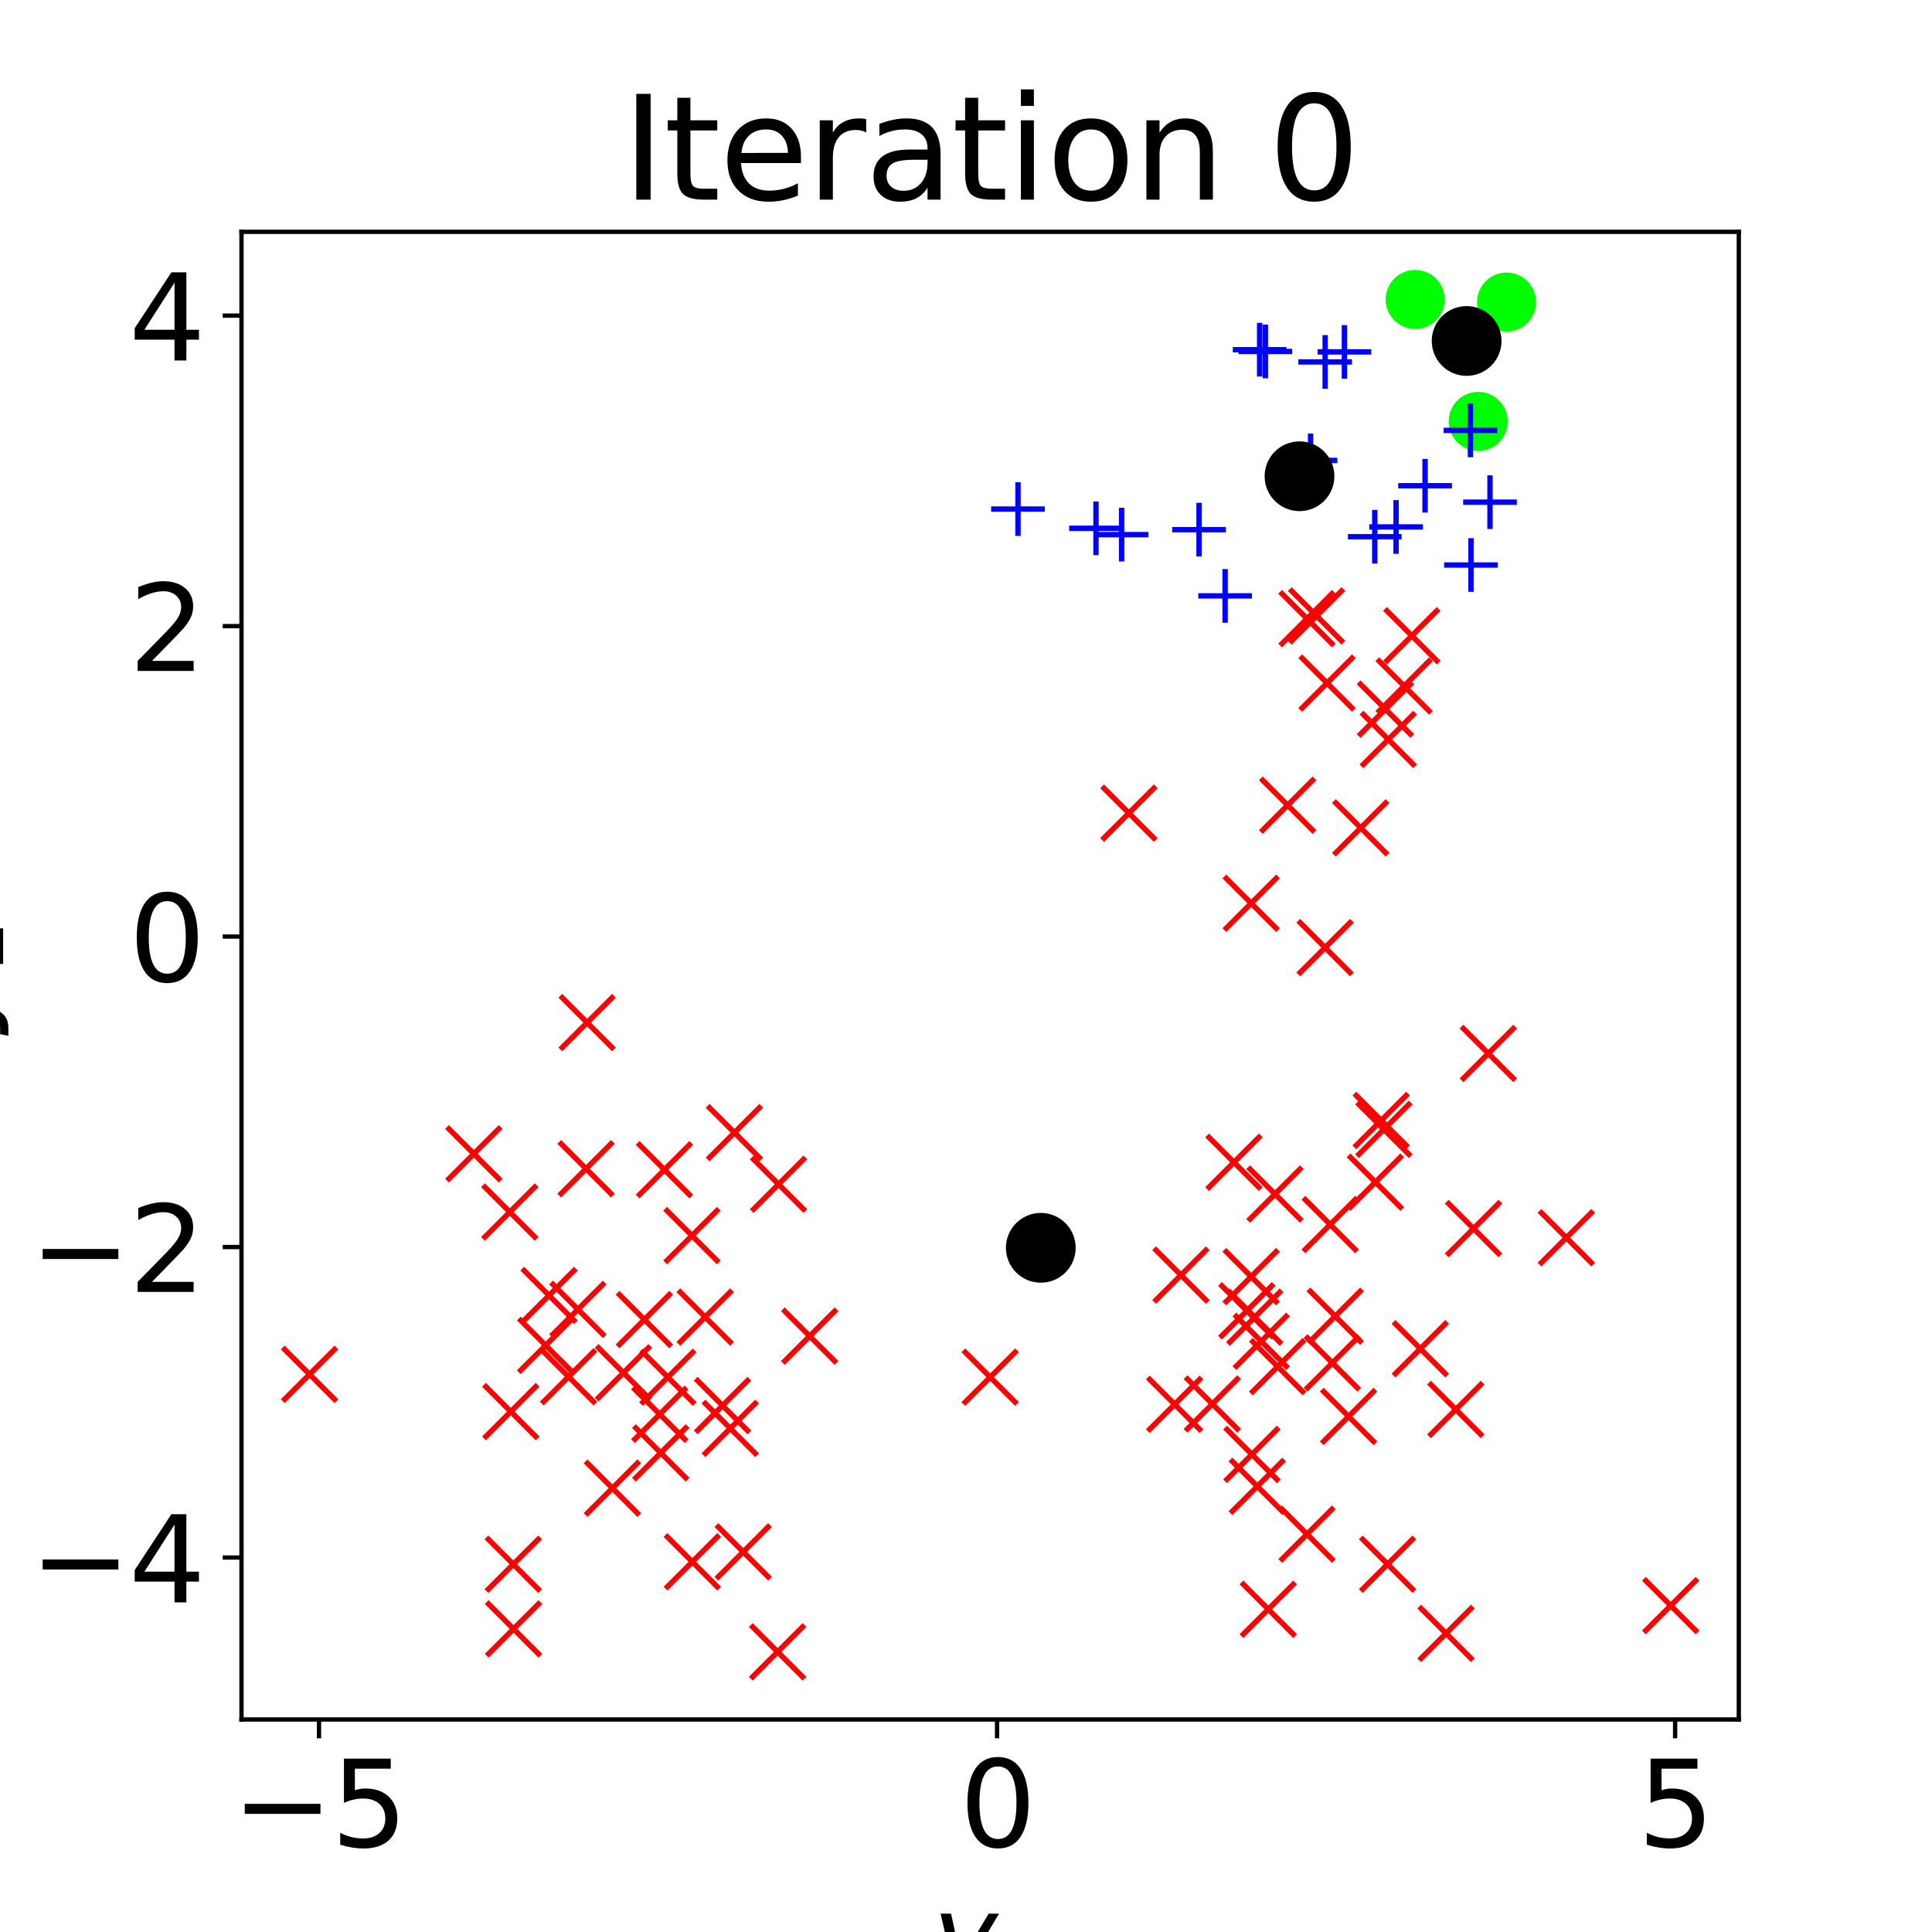 <?xml version="1.0" encoding="utf-8" standalone="no"?>
<!DOCTYPE svg PUBLIC "-//W3C//DTD SVG 1.1//EN"
  "http://www.w3.org/Graphics/SVG/1.1/DTD/svg11.dtd">
<svg xmlns:xlink="http://www.w3.org/1999/xlink" width="360pt" height="360pt" viewBox="0 0 360 360" xmlns="http://www.w3.org/2000/svg" version="1.1">
 <defs>
  <style type="text/css">*{stroke-linejoin: round; stroke-linecap: butt}</style>
 </defs>
 <g id="figure_1">
  <g id="patch_1">
   <path d="M 0 360 
L 360 360 
L 360 0 
L 0 0 
L 0 360 
z
" style="fill: none"/>
  </g>
  <g id="axes_1">
   <g id="patch_2">
    <path d="M 45 320.4 
L 324 320.4 
L 324 43.2 
L 45 43.2 
L 45 320.4 
z
" style="fill: none"/>
   </g>
   <g id="matplotlib.axis_1">
    <g id="xtick_1">
     <g id="line2d_1">
      <defs>
       <path id="me2285966d3" d="M 0 0 
L 0 3.5 
" style="stroke: #000000; stroke-width: 0.8"/>
      </defs>
      <g>
       <use xlink:href="#me2285966d3" x="59.441" y="320.4" style="stroke: #000000; stroke-width: 0.8"/>
      </g>
     </g>
     <g id="text_1">
      <!-- −5 -->
      <g transform="translate(43.225 344.117) scale(0.22 -0.22)">
       <defs>
        <path id="DejaVuSans-2212" d="M 678 2272 
L 4684 2272 
L 4684 1741 
L 678 1741 
L 678 2272 
z
" transform="scale(0.016)"/>
        <path id="DejaVuSans-35" d="M 691 4666 
L 3169 4666 
L 3169 4134 
L 1269 4134 
L 1269 2991 
Q 1406 3038 1543 3061 
Q 1681 3084 1819 3084 
Q 2600 3084 3056 2656 
Q 3513 2228 3513 1497 
Q 3513 744 3044 326 
Q 2575 -91 1722 -91 
Q 1428 -91 1123 -41 
Q 819 9 494 109 
L 494 744 
Q 775 591 1075 516 
Q 1375 441 1709 441 
Q 2250 441 2565 725 
Q 2881 1009 2881 1497 
Q 2881 1984 2565 2268 
Q 2250 2553 1709 2553 
Q 1456 2553 1204 2497 
Q 953 2441 691 2322 
L 691 4666 
z
" transform="scale(0.016)"/>
       </defs>
       <use xlink:href="#DejaVuSans-2212"/>
       <use xlink:href="#DejaVuSans-35" x="83.789"/>
      </g>
     </g>
    </g>
    <g id="xtick_2">
     <g id="line2d_2">
      <g>
       <use xlink:href="#me2285966d3" x="185.788" y="320.4" style="stroke: #000000; stroke-width: 0.8"/>
      </g>
     </g>
     <g id="text_2">
      <!-- 0 -->
      <g transform="translate(178.789 344.117) scale(0.22 -0.22)">
       <defs>
        <path id="DejaVuSans-30" d="M 2034 4250 
Q 1547 4250 1301 3770 
Q 1056 3291 1056 2328 
Q 1056 1369 1301 889 
Q 1547 409 2034 409 
Q 2525 409 2770 889 
Q 3016 1369 3016 2328 
Q 3016 3291 2770 3770 
Q 2525 4250 2034 4250 
z
M 2034 4750 
Q 2819 4750 3233 4129 
Q 3647 3509 3647 2328 
Q 3647 1150 3233 529 
Q 2819 -91 2034 -91 
Q 1250 -91 836 529 
Q 422 1150 422 2328 
Q 422 3509 836 4129 
Q 1250 4750 2034 4750 
z
" transform="scale(0.016)"/>
       </defs>
       <use xlink:href="#DejaVuSans-30"/>
      </g>
     </g>
    </g>
    <g id="xtick_3">
     <g id="line2d_3">
      <g>
       <use xlink:href="#me2285966d3" x="312.134" y="320.4" style="stroke: #000000; stroke-width: 0.8"/>
      </g>
     </g>
     <g id="text_3">
      <!-- 5 -->
      <g transform="translate(305.136 344.117) scale(0.22 -0.22)">
       <use xlink:href="#DejaVuSans-35"/>
      </g>
     </g>
    </g>
    <g id="text_4">
     <!-- $y_1$ -->
     <g transform="translate(173.8 367.848) scale(0.2 -0.2)">
      <defs>
       <path id="DejaVuSans-Oblique-79" d="M 1588 -325 
Q 1188 -997 936 -1164 
Q 684 -1331 294 -1331 
L -159 -1331 
L -63 -850 
L 269 -850 
Q 509 -850 678 -719 
Q 847 -588 1056 -206 
L 1234 128 
L 459 3500 
L 1069 3500 
L 1650 819 
L 3256 3500 
L 3859 3500 
L 1588 -325 
z
" transform="scale(0.016)"/>
       <path id="DejaVuSans-31" d="M 794 531 
L 1825 531 
L 1825 4091 
L 703 3866 
L 703 4441 
L 1819 4666 
L 2450 4666 
L 2450 531 
L 3481 531 
L 3481 0 
L 794 0 
L 794 531 
z
" transform="scale(0.016)"/>
      </defs>
      <use xlink:href="#DejaVuSans-Oblique-79" transform="translate(0 0.312)"/>
      <use xlink:href="#DejaVuSans-31" transform="translate(59.18 -16.094) scale(0.7)"/>
     </g>
    </g>
   </g>
   <g id="matplotlib.axis_2">
    <g id="ytick_1">
     <g id="line2d_4">
      <defs>
       <path id="m172c19cac3" d="M 0 0 
L -3.5 0 
" style="stroke: #000000; stroke-width: 0.8"/>
      </defs>
      <g>
       <use xlink:href="#m172c19cac3" x="45" y="290.222" style="stroke: #000000; stroke-width: 0.8"/>
      </g>
     </g>
     <g id="text_5">
      <!-- −4 -->
      <g transform="translate(5.567 298.58) scale(0.22 -0.22)">
       <defs>
        <path id="DejaVuSans-34" d="M 2419 4116 
L 825 1625 
L 2419 1625 
L 2419 4116 
z
M 2253 4666 
L 3047 4666 
L 3047 1625 
L 3713 1625 
L 3713 1100 
L 3047 1100 
L 3047 0 
L 2419 0 
L 2419 1100 
L 313 1100 
L 313 1709 
L 2253 4666 
z
" transform="scale(0.016)"/>
       </defs>
       <use xlink:href="#DejaVuSans-2212"/>
       <use xlink:href="#DejaVuSans-34" x="83.789"/>
      </g>
     </g>
    </g>
    <g id="ytick_2">
     <g id="line2d_5">
      <g>
       <use xlink:href="#m172c19cac3" x="45" y="232.369" style="stroke: #000000; stroke-width: 0.8"/>
      </g>
     </g>
     <g id="text_6">
      <!-- −2 -->
      <g transform="translate(5.567 240.727) scale(0.22 -0.22)">
       <defs>
        <path id="DejaVuSans-32" d="M 1228 531 
L 3431 531 
L 3431 0 
L 469 0 
L 469 531 
Q 828 903 1448 1529 
Q 2069 2156 2228 2338 
Q 2531 2678 2651 2914 
Q 2772 3150 2772 3378 
Q 2772 3750 2511 3984 
Q 2250 4219 1831 4219 
Q 1534 4219 1204 4116 
Q 875 4013 500 3803 
L 500 4441 
Q 881 4594 1212 4672 
Q 1544 4750 1819 4750 
Q 2544 4750 2975 4387 
Q 3406 4025 3406 3419 
Q 3406 3131 3298 2873 
Q 3191 2616 2906 2266 
Q 2828 2175 2409 1742 
Q 1991 1309 1228 531 
z
" transform="scale(0.016)"/>
       </defs>
       <use xlink:href="#DejaVuSans-2212"/>
       <use xlink:href="#DejaVuSans-32" x="83.789"/>
      </g>
     </g>
    </g>
    <g id="ytick_3">
     <g id="line2d_6">
      <g>
       <use xlink:href="#m172c19cac3" x="45" y="174.515" style="stroke: #000000; stroke-width: 0.8"/>
      </g>
     </g>
     <g id="text_7">
      <!-- 0 -->
      <g transform="translate(24.003 182.874) scale(0.22 -0.22)">
       <use xlink:href="#DejaVuSans-30"/>
      </g>
     </g>
    </g>
    <g id="ytick_4">
     <g id="line2d_7">
      <g>
       <use xlink:href="#m172c19cac3" x="45" y="116.662" style="stroke: #000000; stroke-width: 0.8"/>
      </g>
     </g>
     <g id="text_8">
      <!-- 2 -->
      <g transform="translate(24.003 125.02) scale(0.22 -0.22)">
       <use xlink:href="#DejaVuSans-32"/>
      </g>
     </g>
    </g>
    <g id="ytick_5">
     <g id="line2d_8">
      <g>
       <use xlink:href="#m172c19cac3" x="45" y="58.809" style="stroke: #000000; stroke-width: 0.8"/>
      </g>
     </g>
     <g id="text_9">
      <!-- 4 -->
      <g transform="translate(24.003 67.167) scale(0.22 -0.22)">
       <use xlink:href="#DejaVuSans-34"/>
      </g>
     </g>
    </g>
    <g id="text_10">
     <!-- $y_2$ -->
     <g transform="translate(-2.633 192.5) rotate(-90) scale(0.2 -0.2)">
      <use xlink:href="#DejaVuSans-Oblique-79" transform="translate(0 0.312)"/>
      <use xlink:href="#DejaVuSans-32" transform="translate(59.18 -16.094) scale(0.7)"/>
     </g>
    </g>
   </g>
   <g id="line2d_9">
    <defs>
     <path id="m90aca99918" d="M -5 5 
L 5 -5 
M -5 -5 
L 5 5 
" style="stroke: #ff0000"/>
    </defs>
    <g clip-path="url(#pa086bb2b74)">
     <use xlink:href="#m90aca99918" x="261.636" y="127.83" style="fill: #ff0000; stroke: #ff0000"/>
     <use xlink:href="#m90aca99918" x="258.158" y="132.143" style="fill: #ff0000; stroke: #ff0000"/>
     <use xlink:href="#m90aca99918" x="210.356" y="151.513" style="fill: #ff0000; stroke: #ff0000"/>
     <use xlink:href="#m90aca99918" x="247.271" y="127.28" style="fill: #ff0000; stroke: #ff0000"/>
     <use xlink:href="#m90aca99918" x="245.322" y="114.757" style="fill: #ff0000; stroke: #ff0000"/>
     <use xlink:href="#m90aca99918" x="253.554" y="154.261" style="fill: #ff0000; stroke: #ff0000"/>
     <use xlink:href="#m90aca99918" x="243.54" y="115.281" style="fill: #ff0000; stroke: #ff0000"/>
     <use xlink:href="#m90aca99918" x="233.144" y="168.311" style="fill: #ff0000; stroke: #ff0000"/>
     <use xlink:href="#m90aca99918" x="258.686" y="137.788" style="fill: #ff0000; stroke: #ff0000"/>
     <use xlink:href="#m90aca99918" x="239.939" y="150.033" style="fill: #ff0000; stroke: #ff0000"/>
     <use xlink:href="#m90aca99918" x="263.077" y="118.462" style="fill: #ff0000; stroke: #ff0000"/>
     <use xlink:href="#m90aca99918" x="123.812" y="217.96" style="fill: #ff0000; stroke: #ff0000"/>
     <use xlink:href="#m90aca99918" x="102.306" y="241.382" style="fill: #ff0000; stroke: #ff0000"/>
     <use xlink:href="#m90aca99918" x="144.901" y="307.8" style="fill: #ff0000; stroke: #ff0000"/>
     <use xlink:href="#m90aca99918" x="95.644" y="291.47" style="fill: #ff0000; stroke: #ff0000"/>
     <use xlink:href="#m90aca99918" x="131.397" y="245.411" style="fill: #ff0000; stroke: #ff0000"/>
     <use xlink:href="#m90aca99918" x="136.076" y="266.155" style="fill: #ff0000; stroke: #ff0000"/>
     <use xlink:href="#m90aca99918" x="122.932" y="263.53" style="fill: #ff0000; stroke: #ff0000"/>
     <use xlink:href="#m90aca99918" x="88.292" y="214.993" style="fill: #ff0000; stroke: #ff0000"/>
     <use xlink:href="#m90aca99918" x="114.112" y="277.297" style="fill: #ff0000; stroke: #ff0000"/>
     <use xlink:href="#m90aca99918" x="136.856" y="211.048" style="fill: #ff0000; stroke: #ff0000"/>
     <use xlink:href="#m90aca99918" x="150.872" y="248.964" style="fill: #ff0000; stroke: #ff0000"/>
     <use xlink:href="#m90aca99918" x="116.173" y="255.789" style="fill: #ff0000; stroke: #ff0000"/>
     <use xlink:href="#m90aca99918" x="94.995" y="225.846" style="fill: #ff0000; stroke: #ff0000"/>
     <use xlink:href="#m90aca99918" x="109.403" y="190.54" style="fill: #ff0000; stroke: #ff0000"/>
     <use xlink:href="#m90aca99918" x="134.636" y="261.907" style="fill: #ff0000; stroke: #ff0000"/>
     <use xlink:href="#m90aca99918" x="123.122" y="270.72" style="fill: #ff0000; stroke: #ff0000"/>
     <use xlink:href="#m90aca99918" x="107.68" y="243.982" style="fill: #ff0000; stroke: #ff0000"/>
     <use xlink:href="#m90aca99918" x="129.002" y="291.018" style="fill: #ff0000; stroke: #ff0000"/>
     <use xlink:href="#m90aca99918" x="101.668" y="250.689" style="fill: #ff0000; stroke: #ff0000"/>
     <use xlink:href="#m90aca99918" x="95.182" y="263.027" style="fill: #ff0000; stroke: #ff0000"/>
     <use xlink:href="#m90aca99918" x="57.682" y="256.084" style="fill: #ff0000; stroke: #ff0000"/>
     <use xlink:href="#m90aca99918" x="105.947" y="256.53" style="fill: #ff0000; stroke: #ff0000"/>
     <use xlink:href="#m90aca99918" x="120.073" y="245.883" style="fill: #ff0000; stroke: #ff0000"/>
     <use xlink:href="#m90aca99918" x="109.203" y="217.775" style="fill: #ff0000; stroke: #ff0000"/>
     <use xlink:href="#m90aca99918" x="184.504" y="256.614" style="fill: #ff0000; stroke: #ff0000"/>
     <use xlink:href="#m90aca99918" x="138.487" y="289.168" style="fill: #ff0000; stroke: #ff0000"/>
     <use xlink:href="#m90aca99918" x="145.071" y="220.672" style="fill: #ff0000; stroke: #ff0000"/>
     <use xlink:href="#m90aca99918" x="95.691" y="303.522" style="fill: #ff0000; stroke: #ff0000"/>
     <use xlink:href="#m90aca99918" x="128.937" y="230.235" style="fill: #ff0000; stroke: #ff0000"/>
     <use xlink:href="#m90aca99918" x="124.442" y="256.62" style="fill: #ff0000; stroke: #ff0000"/>
     <use xlink:href="#m90aca99918" x="218.877" y="261.674" style="fill: #ff0000; stroke: #ff0000"/>
     <use xlink:href="#m90aca99918" x="243.542" y="285.868" style="fill: #ff0000; stroke: #ff0000"/>
     <use xlink:href="#m90aca99918" x="274.57" y="228.919" style="fill: #ff0000; stroke: #ff0000"/>
     <use xlink:href="#m90aca99918" x="248.802" y="245.255" style="fill: #ff0000; stroke: #ff0000"/>
     <use xlink:href="#m90aca99918" x="264.661" y="251.314" style="fill: #ff0000; stroke: #ff0000"/>
     <use xlink:href="#m90aca99918" x="220.057" y="237.594" style="fill: #ff0000; stroke: #ff0000"/>
     <use xlink:href="#m90aca99918" x="257.365" y="208.776" style="fill: #ff0000; stroke: #ff0000"/>
     <use xlink:href="#m90aca99918" x="256.289" y="220.276" style="fill: #ff0000; stroke: #ff0000"/>
     <use xlink:href="#m90aca99918" x="237.575" y="222.49" style="fill: #ff0000; stroke: #ff0000"/>
     <use xlink:href="#m90aca99918" x="258.554" y="291.471" style="fill: #ff0000; stroke: #ff0000"/>
     <use xlink:href="#m90aca99918" x="246.913" y="176.567" style="fill: #ff0000; stroke: #ff0000"/>
     <use xlink:href="#m90aca99918" x="232.33" y="244.249" style="fill: #ff0000; stroke: #ff0000"/>
     <use xlink:href="#m90aca99918" x="238.079" y="254.648" style="fill: #ff0000; stroke: #ff0000"/>
     <use xlink:href="#m90aca99918" x="235.009" y="249.928" style="fill: #ff0000; stroke: #ff0000"/>
     <use xlink:href="#m90aca99918" x="234.279" y="276.954" style="fill: #ff0000; stroke: #ff0000"/>
     <use xlink:href="#m90aca99918" x="251.291" y="263.934" style="fill: #ff0000; stroke: #ff0000"/>
     <use xlink:href="#m90aca99918" x="277.327" y="196.296" style="fill: #ff0000; stroke: #ff0000"/>
     <use xlink:href="#m90aca99918" x="229.924" y="216.572" style="fill: #ff0000; stroke: #ff0000"/>
     <use xlink:href="#m90aca99918" x="233.8" y="245.432" style="fill: #ff0000; stroke: #ff0000"/>
     <use xlink:href="#m90aca99918" x="233.276" y="271.009" style="fill: #ff0000; stroke: #ff0000"/>
     <use xlink:href="#m90aca99918" x="311.318" y="299.179" style="fill: #ff0000; stroke: #ff0000"/>
     <use xlink:href="#m90aca99918" x="257.86" y="210.439" style="fill: #ff0000; stroke: #ff0000"/>
     <use xlink:href="#m90aca99918" x="233.131" y="237.88" style="fill: #ff0000; stroke: #ff0000"/>
     <use xlink:href="#m90aca99918" x="247.867" y="228.176" style="fill: #ff0000; stroke: #ff0000"/>
     <use xlink:href="#m90aca99918" x="291.86" y="230.631" style="fill: #ff0000; stroke: #ff0000"/>
     <use xlink:href="#m90aca99918" x="225.909" y="261.612" style="fill: #ff0000; stroke: #ff0000"/>
     <use xlink:href="#m90aca99918" x="236.327" y="299.861" style="fill: #ff0000; stroke: #ff0000"/>
     <use xlink:href="#m90aca99918" x="271.274" y="262.638" style="fill: #ff0000; stroke: #ff0000"/>
     <use xlink:href="#m90aca99918" x="248.276" y="253.954" style="fill: #ff0000; stroke: #ff0000"/>
     <use xlink:href="#m90aca99918" x="269.444" y="304.357" style="fill: #ff0000; stroke: #ff0000"/>
    </g>
   </g>
   <g id="line2d_10">
    <defs>
     <path id="mc30956a995" d="M 0 5 
C 1.326 5 2.598 4.473 3.536 3.536 
C 4.473 2.598 5 1.326 5 0 
C 5 -1.326 4.473 -2.598 3.536 -3.536 
C 2.598 -4.473 1.326 -5 0 -5 
C -1.326 -5 -2.598 -4.473 -3.536 -3.536 
C -4.473 -2.598 -5 -1.326 -5 0 
C -5 1.326 -4.473 2.598 -3.536 3.536 
C -2.598 4.473 -1.326 5 0 5 
z
" style="stroke: #00ff00"/>
    </defs>
    <g clip-path="url(#pa086bb2b74)">
     <use xlink:href="#mc30956a995" x="280.725" y="56.287" style="fill: #00ff00; stroke: #00ff00"/>
     <use xlink:href="#mc30956a995" x="263.691" y="55.8" style="fill: #00ff00; stroke: #00ff00"/>
     <use xlink:href="#mc30956a995" x="275.44" y="78.517" style="fill: #00ff00; stroke: #00ff00"/>
    </g>
   </g>
   <g id="line2d_11">
    <defs>
     <path id="m5f21b2410f" d="M -5 0 
L 5 0 
M 0 5 
L 0 -5 
" style="stroke: #0000ff"/>
    </defs>
    <g clip-path="url(#pa086bb2b74)">
     <use xlink:href="#m5f21b2410f" x="189.688" y="94.861" style="fill: #0000ff; stroke: #0000ff"/>
     <use xlink:href="#m5f21b2410f" x="277.638" y="93.57" style="fill: #0000ff; stroke: #0000ff"/>
     <use xlink:href="#m5f21b2410f" x="228.283" y="111.031" style="fill: #0000ff; stroke: #0000ff"/>
     <use xlink:href="#m5f21b2410f" x="235.785" y="65.488" style="fill: #0000ff; stroke: #0000ff"/>
     <use xlink:href="#m5f21b2410f" x="204.221" y="98.443" style="fill: #0000ff; stroke: #0000ff"/>
     <use xlink:href="#m5f21b2410f" x="273.998" y="80.196" style="fill: #0000ff; stroke: #0000ff"/>
     <use xlink:href="#m5f21b2410f" x="234.718" y="65.161" style="fill: #0000ff; stroke: #0000ff"/>
     <use xlink:href="#m5f21b2410f" x="265.54" y="90.513" style="fill: #0000ff; stroke: #0000ff"/>
     <use xlink:href="#m5f21b2410f" x="256.17" y="100.01" style="fill: #0000ff; stroke: #0000ff"/>
     <use xlink:href="#m5f21b2410f" x="260.139" y="98.191" style="fill: #0000ff; stroke: #0000ff"/>
     <use xlink:href="#m5f21b2410f" x="244.204" y="85.796" style="fill: #0000ff; stroke: #0000ff"/>
     <use xlink:href="#m5f21b2410f" x="274.097" y="105.282" style="fill: #0000ff; stroke: #0000ff"/>
     <use xlink:href="#m5f21b2410f" x="250.512" y="65.572" style="fill: #0000ff; stroke: #0000ff"/>
     <use xlink:href="#m5f21b2410f" x="208.998" y="99.619" style="fill: #0000ff; stroke: #0000ff"/>
     <use xlink:href="#m5f21b2410f" x="246.925" y="67.437" style="fill: #0000ff; stroke: #0000ff"/>
     <use xlink:href="#m5f21b2410f" x="223.424" y="98.696" style="fill: #0000ff; stroke: #0000ff"/>
    </g>
   </g>
   <g id="line2d_12">
    <defs>
     <path id="m1a1ab203fa" d="M 0 6 
C 1.591 6 3.117 5.368 4.243 4.243 
C 5.368 3.117 6 1.591 6 0 
C 6 -1.591 5.368 -3.117 4.243 -4.243 
C 3.117 -5.368 1.591 -6 0 -6 
C -1.591 -6 -3.117 -5.368 -4.243 -4.243 
C -5.368 -3.117 -6 -1.591 -6 0 
C -6 1.591 -5.368 3.117 -4.243 4.243 
C -3.117 5.368 -1.591 6 0 6 
z
" style="stroke: #000000"/>
    </defs>
    <g clip-path="url(#pa086bb2b74)">
     <use xlink:href="#m1a1ab203fa" x="193.938" y="232.51" style="stroke: #000000"/>
     <use xlink:href="#m1a1ab203fa" x="273.285" y="63.535" style="stroke: #000000"/>
     <use xlink:href="#m1a1ab203fa" x="242.146" y="88.742" style="stroke: #000000"/>
    </g>
   </g>
   <g id="patch_3">
    <path d="M 45 320.4 
L 45 43.2 
" style="fill: none; stroke: #000000; stroke-width: 0.8; stroke-linejoin: miter; stroke-linecap: square"/>
   </g>
   <g id="patch_4">
    <path d="M 324 320.4 
L 324 43.2 
" style="fill: none; stroke: #000000; stroke-width: 0.8; stroke-linejoin: miter; stroke-linecap: square"/>
   </g>
   <g id="patch_5">
    <path d="M 45 320.4 
L 324 320.4 
" style="fill: none; stroke: #000000; stroke-width: 0.8; stroke-linejoin: miter; stroke-linecap: square"/>
   </g>
   <g id="patch_6">
    <path d="M 45 43.2 
L 324 43.2 
" style="fill: none; stroke: #000000; stroke-width: 0.8; stroke-linejoin: miter; stroke-linecap: square"/>
   </g>
   <g id="text_11">
    <!-- Iteration 0 -->
    <g transform="translate(115.916 37.2) scale(0.264 -0.264)">
     <defs>
      <path id="DejaVuSans-49" d="M 628 4666 
L 1259 4666 
L 1259 0 
L 628 0 
L 628 4666 
z
" transform="scale(0.016)"/>
      <path id="DejaVuSans-74" d="M 1172 4494 
L 1172 3500 
L 2356 3500 
L 2356 3053 
L 1172 3053 
L 1172 1153 
Q 1172 725 1289 603 
Q 1406 481 1766 481 
L 2356 481 
L 2356 0 
L 1766 0 
Q 1100 0 847 248 
Q 594 497 594 1153 
L 594 3053 
L 172 3053 
L 172 3500 
L 594 3500 
L 594 4494 
L 1172 4494 
z
" transform="scale(0.016)"/>
      <path id="DejaVuSans-65" d="M 3597 1894 
L 3597 1613 
L 953 1613 
Q 991 1019 1311 708 
Q 1631 397 2203 397 
Q 2534 397 2845 478 
Q 3156 559 3463 722 
L 3463 178 
Q 3153 47 2828 -22 
Q 2503 -91 2169 -91 
Q 1331 -91 842 396 
Q 353 884 353 1716 
Q 353 2575 817 3079 
Q 1281 3584 2069 3584 
Q 2775 3584 3186 3129 
Q 3597 2675 3597 1894 
z
M 3022 2063 
Q 3016 2534 2758 2815 
Q 2500 3097 2075 3097 
Q 1594 3097 1305 2825 
Q 1016 2553 972 2059 
L 3022 2063 
z
" transform="scale(0.016)"/>
      <path id="DejaVuSans-72" d="M 2631 2963 
Q 2534 3019 2420 3045 
Q 2306 3072 2169 3072 
Q 1681 3072 1420 2755 
Q 1159 2438 1159 1844 
L 1159 0 
L 581 0 
L 581 3500 
L 1159 3500 
L 1159 2956 
Q 1341 3275 1631 3429 
Q 1922 3584 2338 3584 
Q 2397 3584 2469 3576 
Q 2541 3569 2628 3553 
L 2631 2963 
z
" transform="scale(0.016)"/>
      <path id="DejaVuSans-61" d="M 2194 1759 
Q 1497 1759 1228 1600 
Q 959 1441 959 1056 
Q 959 750 1161 570 
Q 1363 391 1709 391 
Q 2188 391 2477 730 
Q 2766 1069 2766 1631 
L 2766 1759 
L 2194 1759 
z
M 3341 1997 
L 3341 0 
L 2766 0 
L 2766 531 
Q 2569 213 2275 61 
Q 1981 -91 1556 -91 
Q 1019 -91 701 211 
Q 384 513 384 1019 
Q 384 1609 779 1909 
Q 1175 2209 1959 2209 
L 2766 2209 
L 2766 2266 
Q 2766 2663 2505 2880 
Q 2244 3097 1772 3097 
Q 1472 3097 1187 3025 
Q 903 2953 641 2809 
L 641 3341 
Q 956 3463 1253 3523 
Q 1550 3584 1831 3584 
Q 2591 3584 2966 3190 
Q 3341 2797 3341 1997 
z
" transform="scale(0.016)"/>
      <path id="DejaVuSans-69" d="M 603 3500 
L 1178 3500 
L 1178 0 
L 603 0 
L 603 3500 
z
M 603 4863 
L 1178 4863 
L 1178 4134 
L 603 4134 
L 603 4863 
z
" transform="scale(0.016)"/>
      <path id="DejaVuSans-6f" d="M 1959 3097 
Q 1497 3097 1228 2736 
Q 959 2375 959 1747 
Q 959 1119 1226 758 
Q 1494 397 1959 397 
Q 2419 397 2687 759 
Q 2956 1122 2956 1747 
Q 2956 2369 2687 2733 
Q 2419 3097 1959 3097 
z
M 1959 3584 
Q 2709 3584 3137 3096 
Q 3566 2609 3566 1747 
Q 3566 888 3137 398 
Q 2709 -91 1959 -91 
Q 1206 -91 779 398 
Q 353 888 353 1747 
Q 353 2609 779 3096 
Q 1206 3584 1959 3584 
z
" transform="scale(0.016)"/>
      <path id="DejaVuSans-6e" d="M 3513 2113 
L 3513 0 
L 2938 0 
L 2938 2094 
Q 2938 2591 2744 2837 
Q 2550 3084 2163 3084 
Q 1697 3084 1428 2787 
Q 1159 2491 1159 1978 
L 1159 0 
L 581 0 
L 581 3500 
L 1159 3500 
L 1159 2956 
Q 1366 3272 1645 3428 
Q 1925 3584 2291 3584 
Q 2894 3584 3203 3211 
Q 3513 2838 3513 2113 
z
" transform="scale(0.016)"/>
      <path id="DejaVuSans-20" transform="scale(0.016)"/>
     </defs>
     <use xlink:href="#DejaVuSans-49"/>
     <use xlink:href="#DejaVuSans-74" x="29.492"/>
     <use xlink:href="#DejaVuSans-65" x="68.701"/>
     <use xlink:href="#DejaVuSans-72" x="130.225"/>
     <use xlink:href="#DejaVuSans-61" x="171.338"/>
     <use xlink:href="#DejaVuSans-74" x="232.617"/>
     <use xlink:href="#DejaVuSans-69" x="271.826"/>
     <use xlink:href="#DejaVuSans-6f" x="299.609"/>
     <use xlink:href="#DejaVuSans-6e" x="360.791"/>
     <use xlink:href="#DejaVuSans-20" x="424.17"/>
     <use xlink:href="#DejaVuSans-30" x="455.957"/>
    </g>
   </g>
  </g>
 </g>
 <defs>
  <clipPath id="pa086bb2b74">
   <rect x="45" y="43.2" width="279" height="277.2"/>
  </clipPath>
 </defs>
</svg>
